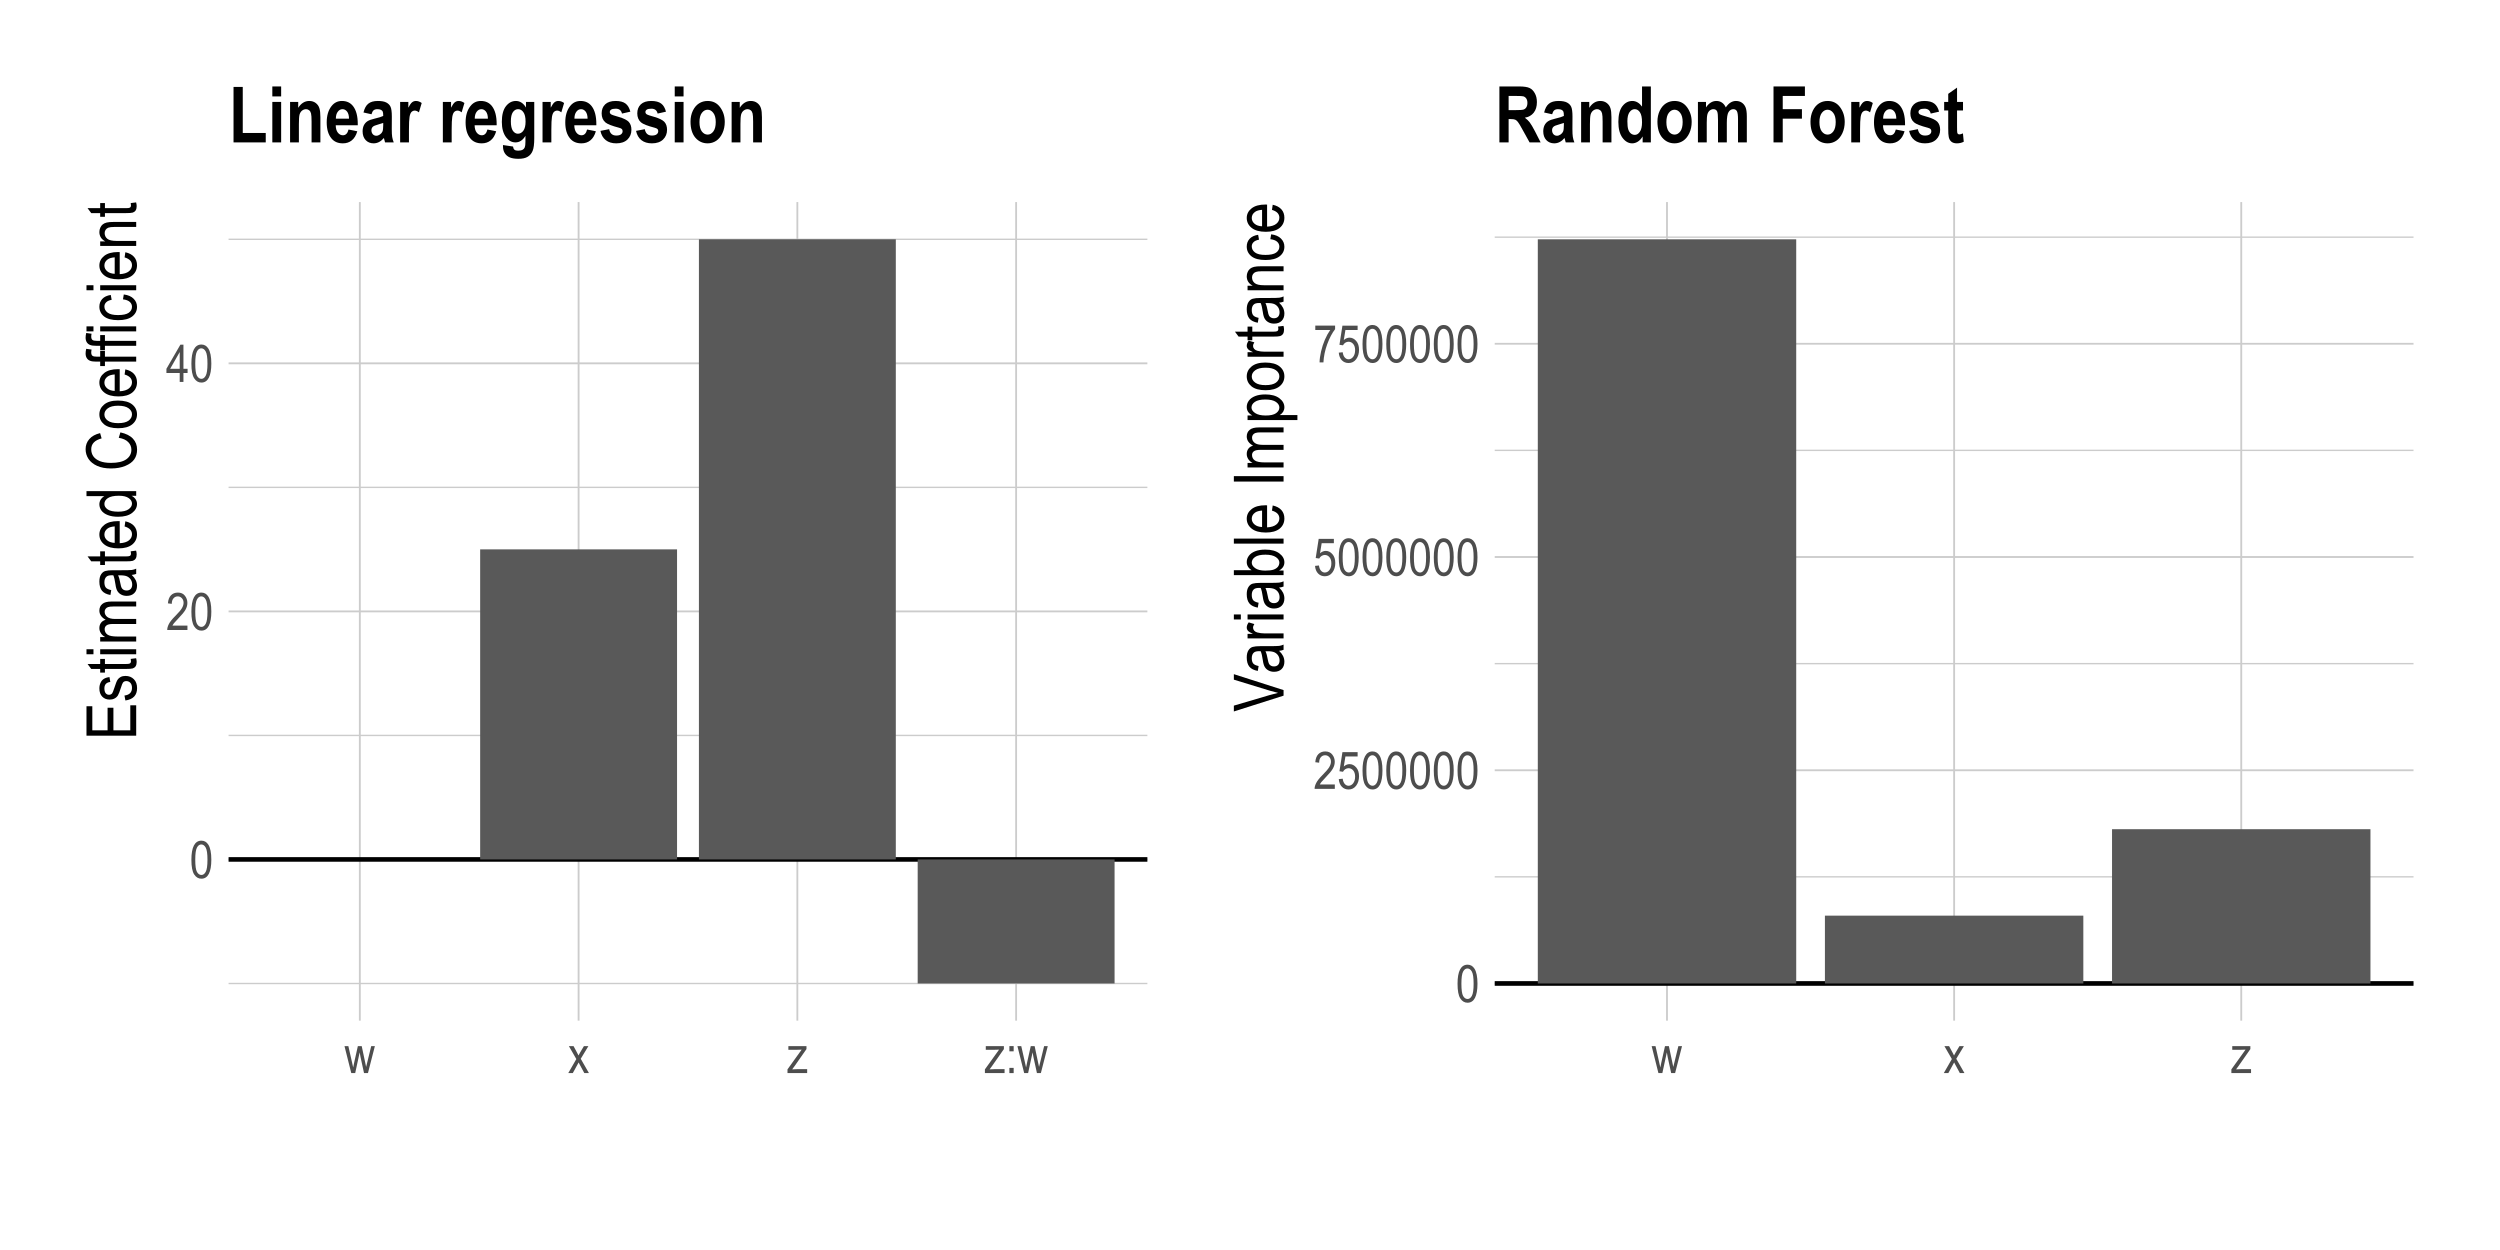 <?xml version="1.0" encoding="UTF-8"?>
<svg xmlns="http://www.w3.org/2000/svg" xmlns:xlink="http://www.w3.org/1999/xlink" width="576pt" height="288pt" viewBox="0 0 576 288" version="1.1">
<defs>
<g>
<symbol overflow="visible" id="glyph0-0">
<path style="stroke:none;" d="M 0.266 0 L 0.266 -7.5 L 2.531 -7.5 L 2.531 0 Z M 0.531 -0.312 L 2.266 -0.312 L 2.266 -7.25 L 0.531 -7.25 Z M 0.531 -0.312 "/>
</symbol>
<symbol overflow="visible" id="glyph0-1">
<path style="stroke:none;" d="M 0.391 -4.234 C 0.391 -5.68 0.582 -6.773 0.969 -7.516 C 1.363 -8.254 1.941 -8.625 2.703 -8.625 C 3.367 -8.625 3.895 -8.32 4.281 -7.719 C 4.75 -7 4.984 -5.836 4.984 -4.234 C 4.984 -2.805 4.789 -1.719 4.406 -0.969 C 4.02 -0.227 3.445 0.141 2.688 0.141 C 2.008 0.141 1.457 -0.188 1.031 -0.844 C 0.602 -1.5 0.391 -2.629 0.391 -4.234 Z M 1.281 -4.234 C 1.281 -2.836 1.41 -1.898 1.672 -1.422 C 1.941 -0.953 2.285 -0.719 2.703 -0.719 C 3.098 -0.719 3.426 -0.957 3.688 -1.438 C 3.957 -1.914 4.094 -2.848 4.094 -4.234 C 4.094 -5.629 3.957 -6.562 3.688 -7.031 C 3.426 -7.508 3.082 -7.75 2.656 -7.75 C 2.258 -7.75 1.93 -7.508 1.672 -7.031 C 1.41 -6.551 1.281 -5.617 1.281 -4.234 Z M 1.281 -4.234 "/>
</symbol>
<symbol overflow="visible" id="glyph0-2">
<path style="stroke:none;" d="M 4.953 -1.016 L 4.953 0 L 0.297 0 C 0.285 -0.406 0.41 -0.863 0.672 -1.375 C 0.93 -1.883 1.406 -2.484 2.094 -3.172 C 2.906 -3.984 3.438 -4.609 3.688 -5.047 C 3.938 -5.484 4.062 -5.891 4.062 -6.266 C 4.062 -6.703 3.93 -7.055 3.672 -7.328 C 3.41 -7.609 3.094 -7.75 2.719 -7.75 C 2.32 -7.75 1.992 -7.598 1.734 -7.297 C 1.473 -7.004 1.344 -6.582 1.344 -6.031 L 0.453 -6.141 C 0.516 -6.961 0.75 -7.582 1.156 -8 C 1.562 -8.414 2.094 -8.625 2.75 -8.625 C 3.469 -8.625 4.008 -8.379 4.375 -7.891 C 4.75 -7.41 4.938 -6.863 4.938 -6.25 C 4.938 -5.695 4.789 -5.172 4.5 -4.672 C 4.219 -4.172 3.672 -3.504 2.859 -2.672 C 2.348 -2.141 2.016 -1.773 1.859 -1.578 C 1.711 -1.391 1.594 -1.203 1.5 -1.016 Z M 4.953 -1.016 "/>
</symbol>
<symbol overflow="visible" id="glyph0-3">
<path style="stroke:none;" d="M 3.172 0 L 3.172 -2.062 L 0.109 -2.062 L 0.109 -3.031 L 3.328 -8.594 L 4.031 -8.594 L 4.031 -3.031 L 4.984 -3.031 L 4.984 -2.062 L 4.031 -2.062 L 4.031 0 Z M 3.172 -3.031 L 3.172 -6.891 L 0.969 -3.031 Z M 3.172 -3.031 "/>
</symbol>
<symbol overflow="visible" id="glyph0-4">
<path style="stroke:none;" d="M 1.578 0 L 0.016 -6.219 L 0.906 -6.219 L 1.719 -2.625 L 2.016 -1.297 L 2.281 -2.578 L 3.094 -6.219 L 3.984 -6.219 L 4.75 -2.609 L 5 -1.422 L 5.297 -2.625 L 6.172 -6.219 L 7.016 -6.219 L 5.422 0 L 4.516 0 L 3.703 -3.734 L 3.516 -4.781 L 2.484 0 Z M 1.578 0 "/>
</symbol>
<symbol overflow="visible" id="glyph0-5">
<path style="stroke:none;" d="M 0.078 0 L 1.938 -3.234 L 0.219 -6.219 L 1.297 -6.219 L 2.078 -4.766 C 2.223 -4.492 2.344 -4.258 2.438 -4.062 C 2.582 -4.332 2.707 -4.562 2.812 -4.75 L 3.688 -6.219 L 4.719 -6.219 L 2.953 -3.297 L 4.844 0 L 3.781 0 L 2.734 -1.938 L 2.469 -2.453 L 1.125 0 Z M 0.078 0 "/>
</symbol>
<symbol overflow="visible" id="glyph0-6">
<path style="stroke:none;" d="M 0.188 0 L 0.188 -0.859 L 3.453 -5.406 C 3.078 -5.383 2.75 -5.375 2.469 -5.375 L 0.391 -5.375 L 0.391 -6.219 L 4.562 -6.219 L 4.562 -5.531 L 1.797 -1.578 L 1.266 -0.859 C 1.648 -0.891 2.008 -0.906 2.344 -0.906 L 4.719 -0.906 L 4.719 0 Z M 0.188 0 "/>
</symbol>
<symbol overflow="visible" id="glyph0-7">
<path style="stroke:none;" d="M 0.906 -5.016 L 0.906 -6.219 L 1.891 -6.219 L 1.891 -5.016 Z M 0.906 0 L 0.906 -1.203 L 1.891 -1.203 L 1.891 0 Z M 0.906 0 "/>
</symbol>
<symbol overflow="visible" id="glyph0-8">
<path style="stroke:none;" d="M 0.391 -2.25 L 1.297 -2.344 C 1.367 -1.801 1.531 -1.395 1.781 -1.125 C 2.031 -0.852 2.316 -0.719 2.641 -0.719 C 3.055 -0.719 3.41 -0.906 3.703 -1.281 C 4.004 -1.664 4.156 -2.18 4.156 -2.828 C 4.156 -3.441 4.008 -3.914 3.719 -4.25 C 3.426 -4.594 3.066 -4.766 2.641 -4.766 C 2.379 -4.766 2.133 -4.691 1.906 -4.547 C 1.676 -4.398 1.492 -4.195 1.359 -3.938 L 0.547 -4.062 L 1.234 -8.469 L 4.734 -8.469 L 4.734 -7.469 L 1.922 -7.469 L 1.547 -5.156 C 1.961 -5.52 2.406 -5.703 2.875 -5.703 C 3.457 -5.703 3.969 -5.445 4.406 -4.938 C 4.844 -4.438 5.062 -3.758 5.062 -2.906 C 5.062 -2.07 4.844 -1.352 4.406 -0.75 C 3.969 -0.156 3.383 0.141 2.656 0.141 C 2.039 0.141 1.523 -0.066 1.109 -0.484 C 0.691 -0.91 0.453 -1.5 0.391 -2.25 Z M 0.391 -2.25 "/>
</symbol>
<symbol overflow="visible" id="glyph0-9">
<path style="stroke:none;" d="M 0.453 -7.469 L 0.453 -8.484 L 5.016 -8.484 L 5.016 -7.656 C 4.328 -6.77 3.723 -5.617 3.203 -4.203 C 2.691 -2.797 2.398 -1.395 2.328 0 L 1.438 0 C 1.445 -0.719 1.562 -1.555 1.781 -2.516 C 2 -3.473 2.297 -4.383 2.672 -5.25 C 3.047 -6.113 3.453 -6.852 3.891 -7.469 Z M 0.453 -7.469 "/>
</symbol>
<symbol overflow="visible" id="glyph1-0">
<path style="stroke:none;" d="M 0 -0.344 L -10 -0.344 L -10 -3.391 L 0 -3.391 Z M -0.422 -0.719 L -0.422 -3.031 L -9.672 -3.031 L -9.672 -0.719 Z M -0.422 -0.719 "/>
</symbol>
<symbol overflow="visible" id="glyph1-1">
<path style="stroke:none;" d="M 0 -1.047 L -11.453 -1.047 L -11.453 -7.828 L -10.109 -7.828 L -10.109 -2.281 L -6.594 -2.281 L -6.594 -7.484 L -5.25 -7.484 L -5.25 -2.281 L -1.359 -2.281 L -1.359 -8.047 L 0 -8.047 Z M 0 -1.047 "/>
</symbol>
<symbol overflow="visible" id="glyph1-2">
<path style="stroke:none;" d="M -2.484 -0.406 L -2.703 -1.547 C -2.117 -1.617 -1.68 -1.805 -1.391 -2.109 C -1.109 -2.41 -0.969 -2.812 -0.969 -3.312 C -0.969 -3.812 -1.094 -4.195 -1.344 -4.469 C -1.594 -4.738 -1.906 -4.875 -2.281 -4.875 C -2.613 -4.875 -2.867 -4.758 -3.047 -4.531 C -3.172 -4.363 -3.328 -3.973 -3.516 -3.359 C -3.797 -2.461 -4.031 -1.863 -4.219 -1.562 C -4.414 -1.258 -4.676 -1.023 -5 -0.859 C -5.32 -0.691 -5.688 -0.609 -6.094 -0.609 C -6.801 -0.609 -7.375 -0.832 -7.812 -1.281 C -8.258 -1.738 -8.484 -2.367 -8.484 -3.172 C -8.484 -3.672 -8.391 -4.113 -8.203 -4.5 C -8.023 -4.883 -7.781 -5.176 -7.469 -5.375 C -7.164 -5.582 -6.727 -5.723 -6.156 -5.797 L -5.969 -4.672 C -6.875 -4.566 -7.328 -4.078 -7.328 -3.203 C -7.328 -2.703 -7.227 -2.328 -7.031 -2.078 C -6.832 -1.836 -6.578 -1.719 -6.266 -1.719 C -5.953 -1.719 -5.707 -1.832 -5.531 -2.062 C -5.426 -2.207 -5.258 -2.625 -5.031 -3.312 C -4.727 -4.27 -4.484 -4.891 -4.297 -5.172 C -4.117 -5.453 -3.875 -5.672 -3.562 -5.828 C -3.258 -5.984 -2.895 -6.062 -2.469 -6.062 C -1.676 -6.062 -1.031 -5.805 -0.531 -5.297 C -0.039 -4.797 0.203 -4.113 0.203 -3.25 C 0.203 -1.613 -0.691 -0.664 -2.484 -0.406 Z M -2.484 -0.406 "/>
</symbol>
<symbol overflow="visible" id="glyph1-3">
<path style="stroke:none;" d="M -1.266 -3.422 L -0.016 -3.578 C 0.066 -3.254 0.109 -2.969 0.109 -2.719 C 0.109 -2.312 0.031 -1.984 -0.125 -1.734 C -0.289 -1.492 -0.508 -1.328 -0.781 -1.234 C -1.062 -1.148 -1.613 -1.109 -2.438 -1.109 L -7.203 -1.109 L -7.203 -0.266 L -8.297 -0.266 L -8.297 -1.109 L -10.359 -1.109 L -11.203 -2.25 L -8.297 -2.25 L -8.297 -3.422 L -7.203 -3.422 L -7.203 -2.25 L -2.359 -2.25 C -1.91 -2.25 -1.617 -2.285 -1.484 -2.359 C -1.297 -2.453 -1.203 -2.633 -1.203 -2.906 C -1.203 -3.039 -1.223 -3.211 -1.266 -3.422 Z M -1.266 -3.422 "/>
</symbol>
<symbol overflow="visible" id="glyph1-4">
<path style="stroke:none;" d="M -9.844 -0.844 L -11.453 -0.844 L -11.453 -2 L -9.844 -2 Z M 0 -0.844 L -8.297 -0.844 L -8.297 -2 L 0 -2 Z M 0 -0.844 "/>
</symbol>
<symbol overflow="visible" id="glyph1-5">
<path style="stroke:none;" d="M 0 -0.859 L -8.297 -0.859 L -8.297 -1.891 L -7.141 -1.891 C -7.566 -2.117 -7.895 -2.41 -8.125 -2.766 C -8.363 -3.129 -8.484 -3.523 -8.484 -3.953 C -8.484 -4.43 -8.359 -4.836 -8.109 -5.172 C -7.867 -5.504 -7.508 -5.738 -7.031 -5.875 C -7.52 -6.145 -7.883 -6.457 -8.125 -6.812 C -8.363 -7.164 -8.484 -7.555 -8.484 -7.984 C -8.484 -8.629 -8.258 -9.141 -7.812 -9.516 C -7.375 -9.891 -6.672 -10.078 -5.703 -10.078 L 0 -10.078 L 0 -8.938 L -5.234 -8.938 C -5.828 -8.938 -6.242 -8.891 -6.484 -8.797 C -6.734 -8.711 -6.926 -8.57 -7.062 -8.375 C -7.195 -8.188 -7.266 -7.973 -7.266 -7.734 C -7.266 -7.242 -7.066 -6.844 -6.672 -6.531 C -6.285 -6.219 -5.672 -6.062 -4.828 -6.062 L 0 -6.062 L 0 -4.906 L -5.391 -4.906 C -6.078 -4.906 -6.562 -4.797 -6.844 -4.578 C -7.125 -4.367 -7.266 -4.082 -7.266 -3.719 C -7.266 -3.188 -7.051 -2.77 -6.625 -2.469 C -6.207 -2.164 -5.438 -2.016 -4.312 -2.016 L 0 -2.016 Z M 0 -0.859 "/>
</symbol>
<symbol overflow="visible" id="glyph1-6">
<path style="stroke:none;" d="M -1.031 -5.281 C -0.625 -4.895 -0.316 -4.492 -0.109 -4.078 C 0.086 -3.66 0.188 -3.227 0.188 -2.781 C 0.188 -2.07 -0.023 -1.504 -0.453 -1.078 C -0.879 -0.66 -1.457 -0.453 -2.188 -0.453 C -2.664 -0.453 -3.086 -0.551 -3.453 -0.75 C -3.828 -0.945 -4.117 -1.219 -4.328 -1.562 C -4.535 -1.906 -4.688 -2.426 -4.781 -3.125 C -4.914 -4.062 -5.078 -4.75 -5.266 -5.188 L -5.625 -5.203 C -6.195 -5.203 -6.598 -5.098 -6.828 -4.891 C -7.16 -4.609 -7.328 -4.172 -7.328 -3.578 C -7.328 -3.035 -7.211 -2.629 -6.984 -2.359 C -6.766 -2.098 -6.352 -1.906 -5.75 -1.781 L -5.938 -0.656 C -6.82 -0.812 -7.469 -1.133 -7.875 -1.625 C -8.281 -2.125 -8.484 -2.832 -8.484 -3.75 C -8.484 -4.457 -8.348 -5.016 -8.078 -5.422 C -7.816 -5.828 -7.488 -6.082 -7.094 -6.188 C -6.695 -6.301 -6.117 -6.359 -5.359 -6.359 L -3.484 -6.359 C -2.172 -6.359 -1.344 -6.379 -1 -6.422 C -0.656 -6.473 -0.32 -6.57 0 -6.719 L 0 -5.516 C -0.289 -5.398 -0.633 -5.32 -1.031 -5.281 Z M -4.172 -5.188 C -3.961 -4.77 -3.785 -4.145 -3.641 -3.312 C -3.555 -2.82 -3.457 -2.477 -3.344 -2.281 C -3.238 -2.094 -3.086 -1.945 -2.891 -1.844 C -2.703 -1.738 -2.477 -1.688 -2.219 -1.688 C -1.82 -1.688 -1.504 -1.805 -1.266 -2.047 C -1.035 -2.297 -0.922 -2.633 -0.922 -3.062 C -0.922 -3.477 -1.023 -3.852 -1.234 -4.188 C -1.453 -4.52 -1.738 -4.77 -2.094 -4.938 C -2.445 -5.102 -2.969 -5.188 -3.656 -5.188 Z M -4.172 -5.188 "/>
</symbol>
<symbol overflow="visible" id="glyph1-7">
<path style="stroke:none;" d="M -2.672 -5.5 L -2.5 -6.688 C -1.613 -6.488 -0.941 -6.129 -0.484 -5.609 C -0.035 -5.098 0.188 -4.457 0.188 -3.688 C 0.188 -2.727 -0.176 -1.945 -0.906 -1.344 C -1.645 -0.75 -2.703 -0.453 -4.078 -0.453 C -5.516 -0.453 -6.609 -0.754 -7.359 -1.359 C -8.109 -1.961 -8.484 -2.723 -8.484 -3.641 C -8.484 -4.523 -8.113 -5.258 -7.375 -5.844 C -6.633 -6.438 -5.566 -6.734 -4.172 -6.734 L -3.797 -6.719 L -3.797 -1.641 C -2.859 -1.691 -2.148 -1.91 -1.672 -2.297 C -1.203 -2.68 -0.969 -3.148 -0.969 -3.703 C -0.969 -4.566 -1.535 -5.164 -2.672 -5.5 Z M -4.953 -1.719 L -4.953 -5.516 C -5.672 -5.461 -6.207 -5.305 -6.562 -5.047 C -7.07 -4.68 -7.328 -4.211 -7.328 -3.641 C -7.328 -3.117 -7.113 -2.676 -6.688 -2.312 C -6.258 -1.945 -5.68 -1.75 -4.953 -1.719 Z M -4.953 -1.719 "/>
</symbol>
<symbol overflow="visible" id="glyph1-8">
<path style="stroke:none;" d="M 0 -5.266 L -1.047 -5.266 C -0.648 -5.055 -0.344 -4.785 -0.125 -4.453 C 0.082 -4.129 0.188 -3.773 0.188 -3.391 C 0.188 -2.586 -0.191 -1.895 -0.953 -1.312 C -1.711 -0.727 -2.781 -0.438 -4.156 -0.438 C -5.094 -0.438 -5.891 -0.566 -6.547 -0.828 C -7.203 -1.086 -7.688 -1.43 -8 -1.859 C -8.32 -2.297 -8.484 -2.781 -8.484 -3.312 C -8.484 -3.695 -8.383 -4.051 -8.188 -4.375 C -7.988 -4.695 -7.707 -4.969 -7.344 -5.188 L -11.453 -5.188 L -11.453 -6.344 L 0 -6.344 Z M -4.141 -1.609 C -3.066 -1.609 -2.27 -1.797 -1.75 -2.172 C -1.227 -2.547 -0.969 -2.977 -0.969 -3.469 C -0.969 -3.957 -1.219 -4.379 -1.719 -4.734 C -2.219 -5.098 -2.973 -5.281 -3.984 -5.281 C -5.148 -5.281 -6 -5.098 -6.531 -4.734 C -7.062 -4.379 -7.328 -3.93 -7.328 -3.391 C -7.328 -2.898 -7.07 -2.477 -6.562 -2.125 C -6.051 -1.781 -5.242 -1.609 -4.141 -1.609 Z M -4.141 -1.609 "/>
</symbol>
<symbol overflow="visible" id="glyph1-9">
<path style="stroke:none;" d=""/>
</symbol>
<symbol overflow="visible" id="glyph1-10">
<path style="stroke:none;" d="M -4.016 -7.688 L -3.641 -8.938 C -2.348 -8.656 -1.383 -8.172 -0.75 -7.484 C -0.113 -6.797 0.203 -5.957 0.203 -4.969 C 0.203 -4.094 -0.008 -3.348 -0.438 -2.734 C -0.863 -2.117 -1.547 -1.613 -2.484 -1.219 C -3.422 -0.82 -4.531 -0.625 -5.812 -0.625 C -7.07 -0.625 -8.133 -0.82 -9 -1.219 C -9.875 -1.613 -10.535 -2.145 -10.984 -2.812 C -11.43 -3.488 -11.656 -4.238 -11.656 -5.062 C -11.656 -5.969 -11.367 -6.742 -10.797 -7.391 C -10.234 -8.047 -9.406 -8.504 -8.312 -8.766 L -7.969 -7.547 C -9.562 -7.129 -10.359 -6.297 -10.359 -5.047 C -10.359 -4.422 -10.195 -3.879 -9.875 -3.422 C -9.551 -2.961 -9.051 -2.594 -8.375 -2.312 C -7.695 -2.039 -6.844 -1.906 -5.812 -1.906 C -4.238 -1.906 -3.062 -2.18 -2.281 -2.734 C -1.5 -3.285 -1.109 -4.02 -1.109 -4.938 C -1.109 -5.613 -1.348 -6.195 -1.828 -6.688 C -2.305 -7.188 -3.035 -7.52 -4.016 -7.688 Z M -4.016 -7.688 "/>
</symbol>
<symbol overflow="visible" id="glyph1-11">
<path style="stroke:none;" d="M -4.156 -0.422 C -5.582 -0.422 -6.66 -0.719 -7.391 -1.312 C -8.117 -1.914 -8.484 -2.68 -8.484 -3.609 C -8.484 -4.516 -8.117 -5.27 -7.391 -5.875 C -6.66 -6.488 -5.609 -6.797 -4.234 -6.797 C -2.742 -6.797 -1.633 -6.492 -0.906 -5.891 C -0.176 -5.297 0.188 -4.535 0.188 -3.609 C 0.188 -2.691 -0.176 -1.93 -0.906 -1.328 C -1.645 -0.723 -2.727 -0.422 -4.156 -0.422 Z M -4.156 -1.594 C -3.082 -1.594 -2.281 -1.785 -1.75 -2.172 C -1.227 -2.566 -0.969 -3.055 -0.969 -3.641 C -0.969 -4.18 -1.234 -4.645 -1.766 -5.031 C -2.297 -5.414 -3.094 -5.609 -4.156 -5.609 C -5.219 -5.609 -6.008 -5.41 -6.531 -5.016 C -7.062 -4.629 -7.328 -4.148 -7.328 -3.578 C -7.328 -3.023 -7.062 -2.555 -6.531 -2.172 C -6.008 -1.785 -5.219 -1.594 -4.156 -1.594 Z M -4.156 -1.594 "/>
</symbol>
<symbol overflow="visible" id="glyph1-12">
<path style="stroke:none;" d="M 0 -1.172 L -7.203 -1.172 L -7.203 -0.156 L -8.297 -0.156 L -8.297 -1.172 L -9.188 -1.172 C -9.832 -1.172 -10.316 -1.238 -10.641 -1.375 C -10.973 -1.508 -11.223 -1.719 -11.391 -2 C -11.566 -2.281 -11.656 -2.629 -11.656 -3.047 C -11.656 -3.379 -11.609 -3.738 -11.516 -4.125 L -10.281 -3.953 C -10.332 -3.711 -10.359 -3.488 -10.359 -3.281 C -10.359 -2.938 -10.27 -2.688 -10.094 -2.531 C -9.914 -2.383 -9.57 -2.312 -9.062 -2.312 L -8.297 -2.312 L -8.297 -3.641 L -7.203 -3.641 L -7.203 -2.312 L 0 -2.312 Z M 0 -1.172 "/>
</symbol>
<symbol overflow="visible" id="glyph1-13">
<path style="stroke:none;" d="M -3.047 -5.312 L -2.859 -6.438 C -1.867 -6.312 -1.113 -5.984 -0.594 -5.453 C -0.07 -4.93 0.188 -4.305 0.188 -3.578 C 0.188 -2.68 -0.176 -1.945 -0.906 -1.375 C -1.645 -0.801 -2.727 -0.516 -4.156 -0.516 C -5.602 -0.516 -6.688 -0.801 -7.406 -1.375 C -8.125 -1.957 -8.484 -2.707 -8.484 -3.625 C -8.484 -4.32 -8.266 -4.91 -7.828 -5.391 C -7.391 -5.879 -6.734 -6.191 -5.859 -6.328 L -5.656 -5.203 C -6.219 -5.098 -6.633 -4.91 -6.906 -4.641 C -7.188 -4.367 -7.328 -4.039 -7.328 -3.656 C -7.328 -3.094 -7.078 -2.625 -6.578 -2.25 C -6.078 -1.875 -5.281 -1.688 -4.188 -1.688 C -3.051 -1.688 -2.227 -1.863 -1.719 -2.219 C -1.219 -2.582 -0.969 -3.039 -0.969 -3.594 C -0.969 -4.031 -1.133 -4.406 -1.469 -4.719 C -1.812 -5.031 -2.336 -5.227 -3.047 -5.312 Z M -3.047 -5.312 "/>
</symbol>
<symbol overflow="visible" id="glyph1-14">
<path style="stroke:none;" d="M 0 -0.844 L -8.297 -0.844 L -8.297 -1.891 L -7.125 -1.891 C -7.582 -2.141 -7.922 -2.441 -8.141 -2.797 C -8.367 -3.16 -8.484 -3.578 -8.484 -4.047 C -8.484 -4.41 -8.41 -4.75 -8.266 -5.062 C -8.129 -5.375 -7.941 -5.625 -7.703 -5.812 C -7.473 -6 -7.172 -6.141 -6.797 -6.234 C -6.43 -6.328 -5.867 -6.375 -5.109 -6.375 L 0 -6.375 L 0 -5.219 L -5.047 -5.219 C -5.66 -5.219 -6.109 -5.164 -6.391 -5.062 C -6.672 -4.957 -6.883 -4.797 -7.031 -4.578 C -7.188 -4.359 -7.266 -4.102 -7.266 -3.812 C -7.266 -3.258 -7.055 -2.816 -6.641 -2.484 C -6.234 -2.16 -5.531 -2 -4.531 -2 L 0 -2 Z M 0 -0.844 "/>
</symbol>
<symbol overflow="visible" id="glyph1-15">
<path style="stroke:none;" d="M 0 -3.703 L -11.453 -0.062 L -11.453 -1.406 L -3.141 -3.859 C -2.492 -4.047 -1.867 -4.207 -1.266 -4.344 C -1.891 -4.488 -2.516 -4.656 -3.141 -4.844 L -11.453 -7.391 L -11.453 -8.656 L 0 -4.984 Z M 0 -3.703 "/>
</symbol>
<symbol overflow="visible" id="glyph1-16">
<path style="stroke:none;" d="M 0 -0.844 L -8.297 -0.844 L -8.297 -1.891 L -7.047 -1.891 C -7.629 -2.148 -8.016 -2.391 -8.203 -2.609 C -8.391 -2.836 -8.484 -3.086 -8.484 -3.359 C -8.484 -3.742 -8.332 -4.141 -8.031 -4.547 L -6.734 -4.156 C -6.93 -3.863 -7.031 -3.582 -7.031 -3.312 C -7.031 -3.07 -6.941 -2.848 -6.766 -2.641 C -6.598 -2.441 -6.363 -2.301 -6.062 -2.219 C -5.52 -2.07 -4.945 -2 -4.344 -2 L 0 -2 Z M 0 -0.844 "/>
</symbol>
<symbol overflow="visible" id="glyph1-17">
<path style="stroke:none;" d="M 0 -1.906 L 0 -0.844 L -11.453 -0.844 L -11.453 -1.984 L -7.375 -1.984 C -7.75 -2.234 -8.023 -2.508 -8.203 -2.812 C -8.391 -3.125 -8.484 -3.473 -8.484 -3.859 C -8.484 -4.391 -8.32 -4.867 -8 -5.297 C -7.688 -5.734 -7.207 -6.082 -6.562 -6.344 C -5.914 -6.602 -5.133 -6.734 -4.219 -6.734 C -2.812 -6.734 -1.723 -6.438 -0.953 -5.844 C -0.191 -5.258 0.188 -4.578 0.188 -3.797 C 0.188 -3.398 0.082 -3.039 -0.125 -2.719 C -0.332 -2.406 -0.641 -2.133 -1.047 -1.906 Z M -4.219 -1.891 C -3.352 -1.891 -2.707 -1.969 -2.281 -2.125 C -1.852 -2.281 -1.523 -2.5 -1.297 -2.781 C -1.078 -3.07 -0.969 -3.395 -0.969 -3.75 C -0.969 -4.219 -1.234 -4.633 -1.766 -5 C -2.305 -5.375 -3.109 -5.562 -4.172 -5.562 C -5.254 -5.562 -6.051 -5.383 -6.562 -5.031 C -7.07 -4.676 -7.328 -4.238 -7.328 -3.719 C -7.328 -3.25 -7.062 -2.828 -6.531 -2.453 C -6 -2.078 -5.227 -1.891 -4.219 -1.891 Z M -4.219 -1.891 "/>
</symbol>
<symbol overflow="visible" id="glyph1-18">
<path style="stroke:none;" d="M 0 -0.812 L -11.453 -0.812 L -11.453 -1.969 L 0 -1.969 Z M 0 -0.812 "/>
</symbol>
<symbol overflow="visible" id="glyph1-19">
<path style="stroke:none;" d="M 0 -1.25 L -11.453 -1.25 L -11.453 -2.5 L 0 -2.5 Z M 0 -1.25 "/>
</symbol>
<symbol overflow="visible" id="glyph1-20">
<path style="stroke:none;" d="M 3.188 -0.844 L -8.297 -0.844 L -8.297 -1.906 L -7.219 -1.906 C -7.664 -2.164 -7.988 -2.453 -8.188 -2.766 C -8.383 -3.086 -8.484 -3.453 -8.484 -3.859 C -8.484 -4.398 -8.32 -4.883 -8 -5.312 C -7.688 -5.75 -7.207 -6.098 -6.562 -6.359 C -5.914 -6.617 -5.133 -6.75 -4.219 -6.75 C -2.812 -6.75 -1.723 -6.453 -0.953 -5.859 C -0.191 -5.273 0.188 -4.582 0.188 -3.781 C 0.188 -3.426 0.098 -3.094 -0.078 -2.781 C -0.266 -2.477 -0.523 -2.219 -0.859 -2 L 3.188 -2 Z M -4.109 -1.891 C -3.035 -1.891 -2.242 -2.066 -1.734 -2.422 C -1.223 -2.785 -0.969 -3.223 -0.969 -3.734 C -0.969 -4.223 -1.227 -4.648 -1.75 -5.016 C -2.281 -5.391 -3.098 -5.578 -4.203 -5.578 C -5.285 -5.578 -6.086 -5.395 -6.609 -5.031 C -7.129 -4.676 -7.391 -4.238 -7.391 -3.719 C -7.391 -3.258 -7.109 -2.836 -6.547 -2.453 C -5.984 -2.078 -5.172 -1.891 -4.109 -1.891 Z M -4.109 -1.891 "/>
</symbol>
<symbol overflow="visible" id="glyph2-0">
<path style="stroke:none;" d="M 0.391 0 L 0.391 -11.25 L 3.812 -11.25 L 3.812 0 Z M 0.797 -0.469 L 3.406 -0.469 L 3.406 -10.875 L 0.797 -10.875 Z M 0.797 -0.469 "/>
</symbol>
<symbol overflow="visible" id="glyph2-1">
<path style="stroke:none;" d="M 1.141 0 L 1.141 -12.781 L 3.266 -12.781 L 3.266 -2.172 L 8.562 -2.172 L 8.562 0 Z M 1.141 0 "/>
</symbol>
<symbol overflow="visible" id="glyph2-2">
<path style="stroke:none;" d="M 1.062 -10.594 L 1.062 -12.891 L 3.094 -12.891 L 3.094 -10.594 Z M 1.062 0 L 1.062 -9.328 L 3.094 -9.328 L 3.094 0 Z M 1.062 0 "/>
</symbol>
<symbol overflow="visible" id="glyph2-3">
<path style="stroke:none;" d="M 8.031 0 L 6 0 L 6 -4.766 C 6 -5.723 5.957 -6.359 5.875 -6.672 C 5.801 -6.984 5.66 -7.223 5.453 -7.391 C 5.242 -7.566 5.008 -7.656 4.75 -7.656 C 4.406 -7.656 4.094 -7.547 3.812 -7.328 C 3.539 -7.109 3.348 -6.805 3.234 -6.422 C 3.129 -6.035 3.078 -5.305 3.078 -4.234 L 3.078 0 L 1.047 0 L 1.047 -9.328 L 2.922 -9.328 L 2.922 -7.969 C 3.254 -8.488 3.629 -8.879 4.047 -9.141 C 4.473 -9.41 4.941 -9.547 5.453 -9.547 C 6.047 -9.547 6.547 -9.391 6.953 -9.078 C 7.359 -8.773 7.641 -8.379 7.797 -7.891 C 7.953 -7.41 8.031 -6.711 8.031 -5.797 Z M 8.031 0 "/>
</symbol>
<symbol overflow="visible" id="glyph2-4">
<path style="stroke:none;" d="M 5.5 -2.969 L 7.516 -2.562 C 7.242 -1.625 6.82 -0.926 6.25 -0.469 C 5.688 -0.008 5 0.219 4.188 0.219 C 3.051 0.219 2.176 -0.16 1.562 -0.922 C 0.832 -1.797 0.469 -3.023 0.469 -4.609 C 0.469 -6.172 0.836 -7.422 1.578 -8.359 C 2.191 -9.148 2.992 -9.547 3.984 -9.547 C 5.078 -9.547 5.938 -9.141 6.562 -8.328 C 7.27 -7.398 7.625 -6.035 7.625 -4.234 L 7.625 -3.953 L 2.547 -3.953 C 2.555 -3.211 2.723 -2.641 3.047 -2.234 C 3.367 -1.836 3.754 -1.641 4.203 -1.641 C 4.848 -1.641 5.281 -2.082 5.5 -2.969 Z M 5.609 -5.469 C 5.598 -6.195 5.445 -6.742 5.156 -7.109 C 4.863 -7.473 4.516 -7.656 4.109 -7.656 C 3.68 -7.656 3.32 -7.461 3.031 -7.078 C 2.727 -6.691 2.578 -6.156 2.578 -5.469 Z M 5.609 -5.469 "/>
</symbol>
<symbol overflow="visible" id="glyph2-5">
<path style="stroke:none;" d="M 2.578 -6.484 L 0.734 -6.891 C 0.961 -7.836 1.332 -8.516 1.844 -8.922 C 2.352 -9.336 3.086 -9.547 4.047 -9.547 C 4.898 -9.547 5.551 -9.426 6 -9.188 C 6.457 -8.945 6.781 -8.617 6.969 -8.203 C 7.164 -7.785 7.266 -7.035 7.266 -5.953 L 7.25 -3.062 C 7.25 -2.258 7.281 -1.66 7.344 -1.266 C 7.406 -0.867 7.523 -0.445 7.703 0 L 5.703 0 L 5.438 -1.016 C 5.094 -0.609 4.723 -0.301 4.328 -0.094 C 3.93 0.113 3.508 0.219 3.062 0.219 C 2.32 0.219 1.711 -0.031 1.234 -0.531 C 0.766 -1.039 0.531 -1.711 0.531 -2.547 C 0.531 -3.066 0.625 -3.523 0.812 -3.922 C 1.008 -4.316 1.281 -4.629 1.625 -4.859 C 1.977 -5.098 2.547 -5.305 3.328 -5.484 C 4.266 -5.703 4.914 -5.906 5.281 -6.094 C 5.281 -6.602 5.242 -6.938 5.172 -7.094 C 5.098 -7.258 4.961 -7.395 4.766 -7.5 C 4.566 -7.602 4.289 -7.656 3.938 -7.656 C 3.57 -7.656 3.285 -7.57 3.078 -7.406 C 2.867 -7.238 2.703 -6.93 2.578 -6.484 Z M 5.281 -4.484 C 5.02 -4.379 4.617 -4.254 4.078 -4.109 C 3.453 -3.953 3.039 -3.77 2.844 -3.562 C 2.656 -3.363 2.562 -3.109 2.562 -2.797 C 2.562 -2.441 2.664 -2.141 2.875 -1.891 C 3.094 -1.648 3.363 -1.531 3.688 -1.531 C 3.969 -1.531 4.25 -1.629 4.531 -1.828 C 4.812 -2.023 5.004 -2.254 5.109 -2.516 C 5.223 -2.785 5.281 -3.273 5.281 -3.984 Z M 5.281 -4.484 "/>
</symbol>
<symbol overflow="visible" id="glyph2-6">
<path style="stroke:none;" d="M 3 0 L 0.969 0 L 0.969 -9.328 L 2.859 -9.328 L 2.859 -8 C 3.18 -8.625 3.469 -9.035 3.719 -9.234 C 3.977 -9.441 4.273 -9.547 4.609 -9.547 C 5.066 -9.547 5.508 -9.391 5.938 -9.078 L 5.297 -6.922 C 4.961 -7.191 4.645 -7.328 4.344 -7.328 C 4.062 -7.328 3.812 -7.223 3.594 -7.016 C 3.383 -6.805 3.234 -6.43 3.141 -5.891 C 3.047 -5.348 3 -4.348 3 -2.891 Z M 3 0 "/>
</symbol>
<symbol overflow="visible" id="glyph2-7">
<path style="stroke:none;" d=""/>
</symbol>
<symbol overflow="visible" id="glyph2-8">
<path style="stroke:none;" d="M 0.875 0.609 L 3.188 0.953 C 3.227 1.297 3.336 1.539 3.516 1.688 C 3.691 1.832 3.973 1.906 4.359 1.906 C 4.805 1.906 5.164 1.828 5.438 1.672 C 5.633 1.566 5.785 1.391 5.891 1.141 C 5.992 0.898 6.047 0.469 6.047 -0.156 L 6.047 -1.516 C 5.742 -1.004 5.398 -0.625 5.016 -0.375 C 4.641 -0.125 4.219 0 3.75 0 C 2.906 0 2.191 -0.383 1.609 -1.156 C 0.941 -2.031 0.609 -3.219 0.609 -4.719 C 0.609 -6.312 0.922 -7.516 1.547 -8.328 C 2.18 -9.141 2.945 -9.547 3.844 -9.547 C 4.312 -9.547 4.738 -9.422 5.125 -9.172 C 5.52 -8.922 5.867 -8.539 6.172 -8.031 L 6.172 -9.328 L 8.078 -9.328 L 8.078 -0.953 C 8.078 0.391 7.953 1.359 7.703 1.953 C 7.461 2.555 7.082 3.008 6.562 3.312 C 6.051 3.625 5.344 3.781 4.438 3.781 C 3.602 3.781 2.93 3.672 2.422 3.453 C 1.922 3.234 1.535 2.898 1.266 2.453 C 1.004 2.016 0.875 1.504 0.875 0.922 Z M 2.688 -4.859 C 2.688 -3.859 2.844 -3.129 3.156 -2.672 C 3.477 -2.223 3.863 -2 4.312 -2 C 4.801 -2 5.219 -2.227 5.562 -2.688 C 5.906 -3.156 6.078 -3.859 6.078 -4.797 C 6.078 -5.773 5.91 -6.492 5.578 -6.953 C 5.254 -7.422 4.848 -7.656 4.359 -7.656 C 3.879 -7.656 3.477 -7.426 3.156 -6.969 C 2.844 -6.508 2.688 -5.805 2.688 -4.859 Z M 2.688 -4.859 "/>
</symbol>
<symbol overflow="visible" id="glyph2-9">
<path style="stroke:none;" d="M 0.359 -2.656 L 2.375 -3.047 C 2.551 -2.066 3.098 -1.578 4.016 -1.578 C 4.504 -1.578 4.867 -1.672 5.109 -1.859 C 5.348 -2.047 5.469 -2.285 5.469 -2.578 C 5.469 -2.785 5.414 -2.945 5.312 -3.062 C 5.195 -3.188 4.977 -3.289 4.656 -3.375 C 2.988 -3.812 1.93 -4.227 1.484 -4.625 C 0.922 -5.125 0.641 -5.812 0.641 -6.688 C 0.641 -7.551 0.91 -8.242 1.453 -8.766 C 2.004 -9.285 2.805 -9.547 3.859 -9.547 C 4.859 -9.547 5.617 -9.348 6.141 -8.953 C 6.66 -8.566 7.031 -7.941 7.25 -7.078 L 5.328 -6.641 C 5.16 -7.391 4.68 -7.766 3.891 -7.766 C 3.391 -7.766 3.035 -7.691 2.828 -7.547 C 2.617 -7.41 2.516 -7.227 2.516 -7 C 2.516 -6.789 2.609 -6.617 2.797 -6.484 C 2.992 -6.348 3.598 -6.141 4.609 -5.859 C 5.734 -5.535 6.5 -5.148 6.906 -4.703 C 7.301 -4.254 7.5 -3.656 7.5 -2.906 C 7.5 -2 7.191 -1.25 6.578 -0.656 C 5.961 -0.07 5.109 0.219 4.016 0.219 C 3.023 0.219 2.219 -0.023 1.594 -0.516 C 0.969 -1.004 0.555 -1.719 0.359 -2.656 Z M 0.359 -2.656 "/>
</symbol>
<symbol overflow="visible" id="glyph2-10">
<path style="stroke:none;" d="M 0.594 -4.797 C 0.594 -5.711 0.77 -6.547 1.125 -7.297 C 1.488 -8.047 1.961 -8.609 2.547 -8.984 C 3.141 -9.359 3.801 -9.547 4.531 -9.547 C 5.758 -9.547 6.723 -9.062 7.422 -8.094 C 8.129 -7.133 8.484 -6.008 8.484 -4.719 C 8.484 -3.758 8.301 -2.891 7.938 -2.109 C 7.57 -1.336 7.094 -0.754 6.5 -0.359 C 5.906 0.023 5.254 0.219 4.547 0.219 C 3.41 0.219 2.469 -0.211 1.719 -1.078 C 0.969 -1.953 0.594 -3.191 0.594 -4.797 Z M 2.656 -4.672 C 2.656 -3.723 2.836 -3.004 3.203 -2.516 C 3.578 -2.035 4.023 -1.797 4.547 -1.797 C 5.055 -1.797 5.492 -2.039 5.859 -2.531 C 6.223 -3.02 6.406 -3.738 6.406 -4.688 C 6.406 -5.613 6.219 -6.316 5.844 -6.797 C 5.477 -7.285 5.039 -7.531 4.531 -7.531 C 4.02 -7.531 3.578 -7.285 3.203 -6.797 C 2.836 -6.316 2.656 -5.609 2.656 -4.672 Z M 2.656 -4.672 "/>
</symbol>
<symbol overflow="visible" id="glyph2-11">
<path style="stroke:none;" d="M 1.078 0 L 1.078 -12.891 L 5.578 -12.891 C 6.723 -12.891 7.539 -12.77 8.031 -12.531 C 8.52 -12.301 8.922 -11.898 9.234 -11.328 C 9.555 -10.766 9.719 -10.082 9.719 -9.281 C 9.719 -8.27 9.473 -7.457 8.984 -6.844 C 8.504 -6.227 7.82 -5.844 6.938 -5.688 C 7.395 -5.352 7.77 -4.992 8.062 -4.609 C 8.363 -4.223 8.773 -3.523 9.297 -2.516 L 10.578 0 L 8.031 0 L 6.484 -2.797 C 5.93 -3.816 5.551 -4.453 5.344 -4.703 C 5.145 -4.961 4.938 -5.141 4.719 -5.234 C 4.5 -5.328 4.141 -5.375 3.641 -5.375 L 3.203 -5.375 L 3.203 0 Z M 3.203 -7.438 L 4.797 -7.438 C 5.754 -7.438 6.363 -7.477 6.625 -7.562 C 6.895 -7.645 7.113 -7.816 7.281 -8.078 C 7.445 -8.336 7.531 -8.68 7.531 -9.109 C 7.531 -9.516 7.445 -9.844 7.281 -10.094 C 7.113 -10.344 6.891 -10.516 6.609 -10.609 C 6.41 -10.672 5.832 -10.703 4.875 -10.703 L 3.203 -10.703 Z M 3.203 -7.438 "/>
</symbol>
<symbol overflow="visible" id="glyph2-12">
<path style="stroke:none;" d="M 8.094 0 L 6.203 0 L 6.203 -1.375 C 5.891 -0.844 5.52 -0.441 5.094 -0.172 C 4.676 0.086 4.242 0.219 3.797 0.219 C 2.941 0.219 2.195 -0.207 1.562 -1.062 C 0.926 -1.914 0.609 -3.133 0.609 -4.719 C 0.609 -6.312 0.914 -7.516 1.531 -8.328 C 2.156 -9.141 2.922 -9.547 3.828 -9.547 C 4.254 -9.547 4.656 -9.438 5.031 -9.219 C 5.406 -9 5.75 -8.676 6.062 -8.25 L 6.062 -12.891 L 8.094 -12.891 Z M 2.688 -4.875 C 2.688 -4.031 2.754 -3.398 2.891 -2.984 C 3.035 -2.566 3.238 -2.254 3.5 -2.047 C 3.77 -1.836 4.07 -1.734 4.406 -1.734 C 4.852 -1.734 5.238 -1.973 5.562 -2.453 C 5.895 -2.941 6.062 -3.664 6.062 -4.625 C 6.062 -5.695 5.898 -6.469 5.578 -6.938 C 5.266 -7.414 4.863 -7.656 4.375 -7.656 C 3.906 -7.656 3.504 -7.422 3.172 -6.953 C 2.848 -6.492 2.688 -5.801 2.688 -4.875 Z M 2.688 -4.875 "/>
</symbol>
<symbol overflow="visible" id="glyph2-13">
<path style="stroke:none;" d="M 0.906 -9.328 L 2.766 -9.328 L 2.766 -8.062 C 3.098 -8.562 3.461 -8.93 3.859 -9.172 C 4.266 -9.422 4.695 -9.547 5.156 -9.547 C 5.645 -9.547 6.07 -9.422 6.438 -9.172 C 6.801 -8.93 7.098 -8.562 7.328 -8.062 C 7.66 -8.562 8.02 -8.93 8.406 -9.172 C 8.801 -9.422 9.219 -9.547 9.656 -9.547 C 10.176 -9.547 10.625 -9.422 11 -9.172 C 11.383 -8.922 11.676 -8.562 11.875 -8.094 C 12.07 -7.633 12.172 -6.926 12.172 -5.969 L 12.172 0 L 10.141 0 L 10.141 -5.328 C 10.141 -6.266 10.055 -6.883 9.891 -7.188 C 9.723 -7.5 9.445 -7.656 9.062 -7.656 C 8.613 -7.656 8.25 -7.438 7.969 -7 C 7.695 -6.57 7.562 -5.734 7.562 -4.484 L 7.562 0 L 5.531 0 L 5.531 -5.109 C 5.531 -6.129 5.473 -6.785 5.359 -7.078 C 5.211 -7.461 4.914 -7.656 4.469 -7.656 C 4.176 -7.656 3.898 -7.555 3.641 -7.359 C 3.391 -7.16 3.207 -6.867 3.094 -6.484 C 2.988 -6.098 2.938 -5.445 2.938 -4.531 L 2.938 0 L 0.906 0 Z M 0.906 -9.328 "/>
</symbol>
<symbol overflow="visible" id="glyph2-14">
<path style="stroke:none;" d="M 1.094 0 L 1.094 -12.891 L 8.328 -12.891 L 8.328 -10.703 L 3.219 -10.703 L 3.219 -7.656 L 7.641 -7.656 L 7.641 -5.469 L 3.219 -5.469 L 3.219 0 Z M 1.094 0 "/>
</symbol>
<symbol overflow="visible" id="glyph2-15">
<path style="stroke:none;" d="M 4.562 -9.328 L 4.562 -7.359 L 3.188 -7.359 L 3.188 -3.609 C 3.188 -2.785 3.207 -2.312 3.25 -2.188 C 3.32 -1.957 3.488 -1.844 3.75 -1.844 C 3.938 -1.844 4.203 -1.922 4.547 -2.078 L 4.734 -0.156 C 4.266 0.094 3.734 0.219 3.141 0.219 C 2.617 0.219 2.203 0.094 1.891 -0.156 C 1.586 -0.406 1.383 -0.758 1.281 -1.219 C 1.195 -1.562 1.156 -2.254 1.156 -3.297 L 1.156 -7.359 L 0.219 -7.359 L 0.219 -9.328 L 1.156 -9.328 L 1.156 -11.188 L 3.188 -12.625 L 3.188 -9.328 Z M 4.562 -9.328 "/>
</symbol>
</g>
<clipPath id="clip1">
  <path d="M 52.664 226 L 264.355 226 L 264.355 227 L 52.664 227 Z M 52.664 226 "/>
</clipPath>
<clipPath id="clip2">
  <path d="M 52.664 169 L 264.355 169 L 264.355 170 L 52.664 170 Z M 52.664 169 "/>
</clipPath>
<clipPath id="clip3">
  <path d="M 52.664 112 L 264.355 112 L 264.355 113 L 52.664 113 Z M 52.664 112 "/>
</clipPath>
<clipPath id="clip4">
  <path d="M 52.664 54 L 264.355 54 L 264.355 56 L 52.664 56 Z M 52.664 54 "/>
</clipPath>
<clipPath id="clip5">
  <path d="M 52.664 197 L 264.355 197 L 264.355 199 L 52.664 199 Z M 52.664 197 "/>
</clipPath>
<clipPath id="clip6">
  <path d="M 52.664 140 L 264.355 140 L 264.355 142 L 52.664 142 Z M 52.664 140 "/>
</clipPath>
<clipPath id="clip7">
  <path d="M 52.664 83 L 264.355 83 L 264.355 84 L 52.664 84 Z M 52.664 83 "/>
</clipPath>
<clipPath id="clip8">
  <path d="M 82 46.562 L 84 46.562 L 84 235.168 L 82 235.168 Z M 82 46.562 "/>
</clipPath>
<clipPath id="clip9">
  <path d="M 133 46.562 L 134 46.562 L 134 235.168 L 133 235.168 Z M 133 46.562 "/>
</clipPath>
<clipPath id="clip10">
  <path d="M 183 46.562 L 184 46.562 L 184 235.168 L 183 235.168 Z M 183 46.562 "/>
</clipPath>
<clipPath id="clip11">
  <path d="M 233 46.562 L 235 46.562 L 235 235.168 L 233 235.168 Z M 233 46.562 "/>
</clipPath>
<clipPath id="clip12">
  <path d="M 52.664 197 L 264.355 197 L 264.355 199 L 52.664 199 Z M 52.664 197 "/>
</clipPath>
<clipPath id="clip13">
  <path d="M 344.383 201 L 556.074 201 L 556.074 203 L 344.383 203 Z M 344.383 201 "/>
</clipPath>
<clipPath id="clip14">
  <path d="M 344.383 152 L 556.074 152 L 556.074 154 L 344.383 154 Z M 344.383 152 "/>
</clipPath>
<clipPath id="clip15">
  <path d="M 344.383 103 L 556.074 103 L 556.074 104 L 344.383 104 Z M 344.383 103 "/>
</clipPath>
<clipPath id="clip16">
  <path d="M 344.383 54 L 556.074 54 L 556.074 55 L 344.383 55 Z M 344.383 54 "/>
</clipPath>
<clipPath id="clip17">
  <path d="M 344.383 226 L 556.074 226 L 556.074 227 L 344.383 227 Z M 344.383 226 "/>
</clipPath>
<clipPath id="clip18">
  <path d="M 344.383 177 L 556.074 177 L 556.074 178 L 344.383 178 Z M 344.383 177 "/>
</clipPath>
<clipPath id="clip19">
  <path d="M 344.383 128 L 556.074 128 L 556.074 129 L 344.383 129 Z M 344.383 128 "/>
</clipPath>
<clipPath id="clip20">
  <path d="M 344.383 78 L 556.074 78 L 556.074 80 L 344.383 80 Z M 344.383 78 "/>
</clipPath>
<clipPath id="clip21">
  <path d="M 383 46.562 L 385 46.562 L 385 235.168 L 383 235.168 Z M 383 46.562 "/>
</clipPath>
<clipPath id="clip22">
  <path d="M 450 46.562 L 451 46.562 L 451 235.168 L 450 235.168 Z M 450 46.562 "/>
</clipPath>
<clipPath id="clip23">
  <path d="M 516 46.562 L 517 46.562 L 517 235.168 L 516 235.168 Z M 516 46.562 "/>
</clipPath>
<clipPath id="clip24">
  <path d="M 344.383 226 L 556.074 226 L 556.074 228 L 344.383 228 Z M 344.383 226 "/>
</clipPath>
</defs>
<g id="surface74">
<rect x="0" y="0" width="576" height="288" style="fill:rgb(100%,100%,100%);fill-opacity:1;stroke:none;"/>
<g clip-path="url(#clip1)" clip-rule="nonzero">
<path style="fill:none;stroke-width:0.32;stroke-linecap:butt;stroke-linejoin:round;stroke:rgb(80%,80%,80%);stroke-opacity:1;stroke-miterlimit:10;" d="M 52.664 226.594 L 264.355 226.594 "/>
</g>
<g clip-path="url(#clip2)" clip-rule="nonzero">
<path style="fill:none;stroke-width:0.32;stroke-linecap:butt;stroke-linejoin:round;stroke:rgb(80%,80%,80%);stroke-opacity:1;stroke-miterlimit:10;" d="M 52.664 169.441 L 264.355 169.441 "/>
</g>
<g clip-path="url(#clip3)" clip-rule="nonzero">
<path style="fill:none;stroke-width:0.32;stroke-linecap:butt;stroke-linejoin:round;stroke:rgb(80%,80%,80%);stroke-opacity:1;stroke-miterlimit:10;" d="M 52.664 112.285 L 264.355 112.285 "/>
</g>
<g clip-path="url(#clip4)" clip-rule="nonzero">
<path style="fill:none;stroke-width:0.32;stroke-linecap:butt;stroke-linejoin:round;stroke:rgb(80%,80%,80%);stroke-opacity:1;stroke-miterlimit:10;" d="M 52.664 55.133 L 264.355 55.133 "/>
</g>
<g clip-path="url(#clip5)" clip-rule="nonzero">
<path style="fill:none;stroke-width:0.427;stroke-linecap:butt;stroke-linejoin:round;stroke:rgb(80%,80%,80%);stroke-opacity:1;stroke-miterlimit:10;" d="M 52.664 198.016 L 264.355 198.016 "/>
</g>
<g clip-path="url(#clip6)" clip-rule="nonzero">
<path style="fill:none;stroke-width:0.427;stroke-linecap:butt;stroke-linejoin:round;stroke:rgb(80%,80%,80%);stroke-opacity:1;stroke-miterlimit:10;" d="M 52.664 140.863 L 264.355 140.863 "/>
</g>
<g clip-path="url(#clip7)" clip-rule="nonzero">
<path style="fill:none;stroke-width:0.427;stroke-linecap:butt;stroke-linejoin:round;stroke:rgb(80%,80%,80%);stroke-opacity:1;stroke-miterlimit:10;" d="M 52.664 83.711 L 264.355 83.711 "/>
</g>
<g clip-path="url(#clip8)" clip-rule="nonzero">
<path style="fill:none;stroke-width:0.427;stroke-linecap:butt;stroke-linejoin:round;stroke:rgb(80%,80%,80%);stroke-opacity:1;stroke-miterlimit:10;" d="M 82.906 235.164 L 82.906 46.562 "/>
</g>
<g clip-path="url(#clip9)" clip-rule="nonzero">
<path style="fill:none;stroke-width:0.427;stroke-linecap:butt;stroke-linejoin:round;stroke:rgb(80%,80%,80%);stroke-opacity:1;stroke-miterlimit:10;" d="M 133.309 235.164 L 133.309 46.562 "/>
</g>
<g clip-path="url(#clip10)" clip-rule="nonzero">
<path style="fill:none;stroke-width:0.427;stroke-linecap:butt;stroke-linejoin:round;stroke:rgb(80%,80%,80%);stroke-opacity:1;stroke-miterlimit:10;" d="M 183.711 235.164 L 183.711 46.562 "/>
</g>
<g clip-path="url(#clip11)" clip-rule="nonzero">
<path style="fill:none;stroke-width:0.427;stroke-linecap:butt;stroke-linejoin:round;stroke:rgb(80%,80%,80%);stroke-opacity:1;stroke-miterlimit:10;" d="M 234.113 235.164 L 234.113 46.562 "/>
</g>
<g clip-path="url(#clip12)" clip-rule="nonzero">
<path style="fill:none;stroke-width:1.067;stroke-linecap:butt;stroke-linejoin:round;stroke:rgb(0%,0%,0%);stroke-opacity:1;stroke-miterlimit:10;" d="M 52.664 198.016 L 264.355 198.016 "/>
</g>
<path style=" stroke:none;fill-rule:nonzero;fill:rgb(34.902%,34.902%,34.902%);fill-opacity:1;" d="M 110.629 198.016 L 155.992 198.016 L 155.992 126.574 L 110.629 126.574 Z M 110.629 198.016 "/>
<path style=" stroke:none;fill-rule:nonzero;fill:rgb(34.902%,34.902%,34.902%);fill-opacity:1;" d="M 161.031 198.016 L 206.395 198.016 L 206.395 55.133 L 161.031 55.133 Z M 161.031 198.016 "/>
<path style=" stroke:none;fill-rule:nonzero;fill:rgb(34.902%,34.902%,34.902%);fill-opacity:1;" d="M 211.434 226.594 L 256.797 226.594 L 256.797 198.016 L 211.434 198.016 Z M 211.434 226.594 "/>
<g style="fill:rgb(30.196%,30.196%,30.196%);fill-opacity:1;">
  <use xlink:href="#glyph0-1" x="43.707" y="202.312"/>
</g>
<g style="fill:rgb(30.196%,30.196%,30.196%);fill-opacity:1;">
  <use xlink:href="#glyph0-2" x="38.234" y="145.156"/>
  <use xlink:href="#glyph0-1" x="43.707" y="145.156"/>
</g>
<g style="fill:rgb(30.196%,30.196%,30.196%);fill-opacity:1;">
  <use xlink:href="#glyph0-3" x="38.234" y="88.004"/>
  <use xlink:href="#glyph0-1" x="43.707" y="88.004"/>
</g>
<g style="fill:rgb(30.196%,30.196%,30.196%);fill-opacity:1;">
  <use xlink:href="#glyph0-4" x="79.355" y="247.242"/>
</g>
<g style="fill:rgb(30.196%,30.196%,30.196%);fill-opacity:1;">
  <use xlink:href="#glyph0-5" x="130.848" y="247.242"/>
</g>
<g style="fill:rgb(30.196%,30.196%,30.196%);fill-opacity:1;">
  <use xlink:href="#glyph0-6" x="181.25" y="247.242"/>
</g>
<g style="fill:rgb(30.196%,30.196%,30.196%);fill-opacity:1;">
  <use xlink:href="#glyph0-6" x="226.734" y="247.242"/>
  <use xlink:href="#glyph0-7" x="231.656" y="247.242"/>
  <use xlink:href="#glyph0-4" x="234.393" y="247.242"/>
</g>
<g style="fill:rgb(0%,0%,0%);fill-opacity:1;">
  <use xlink:href="#glyph1-1" x="31.379" y="170.547"/>
  <use xlink:href="#glyph1-2" x="31.379" y="161.797"/>
  <use xlink:href="#glyph1-3" x="31.379" y="155.234"/>
  <use xlink:href="#glyph1-4" x="31.379" y="151.586"/>
  <use xlink:href="#glyph1-5" x="31.379" y="148.672"/>
  <use xlink:href="#glyph1-6" x="31.379" y="137.742"/>
  <use xlink:href="#glyph1-3" x="31.379" y="130.445"/>
  <use xlink:href="#glyph1-7" x="31.379" y="126.797"/>
  <use xlink:href="#glyph1-8" x="31.379" y="119.5"/>
  <use xlink:href="#glyph1-9" x="31.379" y="112.203"/>
  <use xlink:href="#glyph1-10" x="31.379" y="108.555"/>
  <use xlink:href="#glyph1-11" x="31.379" y="99.086"/>
  <use xlink:href="#glyph1-7" x="31.379" y="91.789"/>
  <use xlink:href="#glyph1-12" x="31.379" y="84.492"/>
  <use xlink:href="#glyph1-12" x="31.379" y="80.844"/>
  <use xlink:href="#glyph1-4" x="31.379" y="77.195"/>
  <use xlink:href="#glyph1-13" x="31.379" y="74.281"/>
  <use xlink:href="#glyph1-4" x="31.379" y="67.719"/>
  <use xlink:href="#glyph1-7" x="31.379" y="64.805"/>
  <use xlink:href="#glyph1-14" x="31.379" y="57.508"/>
  <use xlink:href="#glyph1-3" x="31.379" y="50.211"/>
</g>
<g style="fill:rgb(0%,0%,0%);fill-opacity:1;">
  <use xlink:href="#glyph2-1" x="52.664" y="32.809"/>
  <use xlink:href="#glyph2-2" x="61.682" y="32.809"/>
  <use xlink:href="#glyph2-3" x="65.786" y="32.809"/>
  <use xlink:href="#glyph2-4" x="74.804" y="32.809"/>
  <use xlink:href="#glyph2-5" x="83.013" y="32.809"/>
  <use xlink:href="#glyph2-6" x="91.222" y="32.809"/>
  <use xlink:href="#glyph2-7" x="96.961" y="32.809"/>
  <use xlink:href="#glyph2-6" x="101.065" y="32.809"/>
  <use xlink:href="#glyph2-4" x="106.805" y="32.809"/>
  <use xlink:href="#glyph2-8" x="115.014" y="32.809"/>
  <use xlink:href="#glyph2-6" x="124.031" y="32.809"/>
  <use xlink:href="#glyph2-4" x="129.771" y="32.809"/>
  <use xlink:href="#glyph2-9" x="137.979" y="32.809"/>
  <use xlink:href="#glyph2-9" x="146.188" y="32.809"/>
  <use xlink:href="#glyph2-2" x="154.397" y="32.809"/>
  <use xlink:href="#glyph2-10" x="158.502" y="32.809"/>
  <use xlink:href="#glyph2-3" x="167.52" y="32.809"/>
</g>
<g clip-path="url(#clip13)" clip-rule="nonzero">
<path style="fill:none;stroke-width:0.32;stroke-linecap:butt;stroke-linejoin:round;stroke:rgb(80%,80%,80%);stroke-opacity:1;stroke-miterlimit:10;" d="M 344.383 202.027 L 556.074 202.027 "/>
</g>
<g clip-path="url(#clip14)" clip-rule="nonzero">
<path style="fill:none;stroke-width:0.32;stroke-linecap:butt;stroke-linejoin:round;stroke:rgb(80%,80%,80%);stroke-opacity:1;stroke-miterlimit:10;" d="M 344.383 152.898 L 556.074 152.898 "/>
</g>
<g clip-path="url(#clip15)" clip-rule="nonzero">
<path style="fill:none;stroke-width:0.32;stroke-linecap:butt;stroke-linejoin:round;stroke:rgb(80%,80%,80%);stroke-opacity:1;stroke-miterlimit:10;" d="M 344.383 103.77 L 556.074 103.77 "/>
</g>
<g clip-path="url(#clip16)" clip-rule="nonzero">
<path style="fill:none;stroke-width:0.32;stroke-linecap:butt;stroke-linejoin:round;stroke:rgb(80%,80%,80%);stroke-opacity:1;stroke-miterlimit:10;" d="M 344.383 54.641 L 556.074 54.641 "/>
</g>
<g clip-path="url(#clip17)" clip-rule="nonzero">
<path style="fill:none;stroke-width:0.427;stroke-linecap:butt;stroke-linejoin:round;stroke:rgb(80%,80%,80%);stroke-opacity:1;stroke-miterlimit:10;" d="M 344.383 226.594 L 556.074 226.594 "/>
</g>
<g clip-path="url(#clip18)" clip-rule="nonzero">
<path style="fill:none;stroke-width:0.427;stroke-linecap:butt;stroke-linejoin:round;stroke:rgb(80%,80%,80%);stroke-opacity:1;stroke-miterlimit:10;" d="M 344.383 177.465 L 556.074 177.465 "/>
</g>
<g clip-path="url(#clip19)" clip-rule="nonzero">
<path style="fill:none;stroke-width:0.427;stroke-linecap:butt;stroke-linejoin:round;stroke:rgb(80%,80%,80%);stroke-opacity:1;stroke-miterlimit:10;" d="M 344.383 128.336 L 556.074 128.336 "/>
</g>
<g clip-path="url(#clip20)" clip-rule="nonzero">
<path style="fill:none;stroke-width:0.427;stroke-linecap:butt;stroke-linejoin:round;stroke:rgb(80%,80%,80%);stroke-opacity:1;stroke-miterlimit:10;" d="M 344.383 79.203 L 556.074 79.203 "/>
</g>
<g clip-path="url(#clip21)" clip-rule="nonzero">
<path style="fill:none;stroke-width:0.427;stroke-linecap:butt;stroke-linejoin:round;stroke:rgb(80%,80%,80%);stroke-opacity:1;stroke-miterlimit:10;" d="M 384.074 235.164 L 384.074 46.562 "/>
</g>
<g clip-path="url(#clip22)" clip-rule="nonzero">
<path style="fill:none;stroke-width:0.427;stroke-linecap:butt;stroke-linejoin:round;stroke:rgb(80%,80%,80%);stroke-opacity:1;stroke-miterlimit:10;" d="M 450.23 235.164 L 450.23 46.562 "/>
</g>
<g clip-path="url(#clip23)" clip-rule="nonzero">
<path style="fill:none;stroke-width:0.427;stroke-linecap:butt;stroke-linejoin:round;stroke:rgb(80%,80%,80%);stroke-opacity:1;stroke-miterlimit:10;" d="M 516.383 235.164 L 516.383 46.562 "/>
</g>
<g clip-path="url(#clip24)" clip-rule="nonzero">
<path style="fill:none;stroke-width:1.067;stroke-linecap:butt;stroke-linejoin:round;stroke:rgb(0%,0%,0%);stroke-opacity:1;stroke-miterlimit:10;" d="M 344.383 226.594 L 556.074 226.594 "/>
</g>
<path style=" stroke:none;fill-rule:nonzero;fill:rgb(34.902%,34.902%,34.902%);fill-opacity:1;" d="M 354.309 226.594 L 413.848 226.594 L 413.848 55.137 L 354.309 55.137 Z M 354.309 226.594 "/>
<path style=" stroke:none;fill-rule:nonzero;fill:rgb(34.902%,34.902%,34.902%);fill-opacity:1;" d="M 486.613 226.594 L 546.152 226.594 L 546.152 191.047 L 486.613 191.047 Z M 486.613 226.594 "/>
<path style=" stroke:none;fill-rule:nonzero;fill:rgb(34.902%,34.902%,34.902%);fill-opacity:1;" d="M 420.461 226.594 L 480 226.594 L 480 210.965 L 420.461 210.965 Z M 420.461 226.594 "/>
<g style="fill:rgb(30.196%,30.196%,30.196%);fill-opacity:1;">
  <use xlink:href="#glyph0-1" x="335.426" y="230.887"/>
</g>
<g style="fill:rgb(30.196%,30.196%,30.196%);fill-opacity:1;">
  <use xlink:href="#glyph0-2" x="302.59" y="181.758"/>
  <use xlink:href="#glyph0-8" x="308.062" y="181.758"/>
  <use xlink:href="#glyph0-1" x="313.535" y="181.758"/>
  <use xlink:href="#glyph0-1" x="319.008" y="181.758"/>
  <use xlink:href="#glyph0-1" x="324.48" y="181.758"/>
  <use xlink:href="#glyph0-1" x="329.953" y="181.758"/>
  <use xlink:href="#glyph0-1" x="335.426" y="181.758"/>
</g>
<g style="fill:rgb(30.196%,30.196%,30.196%);fill-opacity:1;">
  <use xlink:href="#glyph0-8" x="302.59" y="132.629"/>
  <use xlink:href="#glyph0-1" x="308.062" y="132.629"/>
  <use xlink:href="#glyph0-1" x="313.535" y="132.629"/>
  <use xlink:href="#glyph0-1" x="319.008" y="132.629"/>
  <use xlink:href="#glyph0-1" x="324.48" y="132.629"/>
  <use xlink:href="#glyph0-1" x="329.953" y="132.629"/>
  <use xlink:href="#glyph0-1" x="335.426" y="132.629"/>
</g>
<g style="fill:rgb(30.196%,30.196%,30.196%);fill-opacity:1;">
  <use xlink:href="#glyph0-9" x="302.59" y="83.5"/>
  <use xlink:href="#glyph0-8" x="308.062" y="83.5"/>
  <use xlink:href="#glyph0-1" x="313.535" y="83.5"/>
  <use xlink:href="#glyph0-1" x="319.008" y="83.5"/>
  <use xlink:href="#glyph0-1" x="324.48" y="83.5"/>
  <use xlink:href="#glyph0-1" x="329.953" y="83.5"/>
  <use xlink:href="#glyph0-1" x="335.426" y="83.5"/>
</g>
<g style="fill:rgb(30.196%,30.196%,30.196%);fill-opacity:1;">
  <use xlink:href="#glyph0-4" x="380.523" y="247.242"/>
</g>
<g style="fill:rgb(30.196%,30.196%,30.196%);fill-opacity:1;">
  <use xlink:href="#glyph0-5" x="447.77" y="247.242"/>
</g>
<g style="fill:rgb(30.196%,30.196%,30.196%);fill-opacity:1;">
  <use xlink:href="#glyph0-6" x="513.922" y="247.242"/>
</g>
<g style="fill:rgb(0%,0%,0%);fill-opacity:1;">
  <use xlink:href="#glyph1-15" x="295.734" y="163.984"/>
  <use xlink:href="#glyph1-6" x="295.734" y="155.234"/>
  <use xlink:href="#glyph1-16" x="295.734" y="147.938"/>
  <use xlink:href="#glyph1-4" x="295.734" y="143.57"/>
  <use xlink:href="#glyph1-6" x="295.734" y="140.656"/>
  <use xlink:href="#glyph1-17" x="295.734" y="133.359"/>
  <use xlink:href="#glyph1-18" x="295.734" y="126.062"/>
  <use xlink:href="#glyph1-7" x="295.734" y="123.148"/>
  <use xlink:href="#glyph1-9" x="295.734" y="115.852"/>
  <use xlink:href="#glyph1-19" x="295.734" y="112.203"/>
  <use xlink:href="#glyph1-5" x="295.734" y="108.555"/>
  <use xlink:href="#glyph1-20" x="295.734" y="97.625"/>
  <use xlink:href="#glyph1-11" x="295.734" y="90.328"/>
  <use xlink:href="#glyph1-16" x="295.734" y="83.031"/>
  <use xlink:href="#glyph1-3" x="295.734" y="78.664"/>
  <use xlink:href="#glyph1-6" x="295.734" y="75.016"/>
  <use xlink:href="#glyph1-14" x="295.734" y="67.719"/>
  <use xlink:href="#glyph1-13" x="295.734" y="60.422"/>
  <use xlink:href="#glyph1-7" x="295.734" y="53.859"/>
</g>
<g style="fill:rgb(0%,0%,0%);fill-opacity:1;">
  <use xlink:href="#glyph2-11" x="344.383" y="32.809"/>
  <use xlink:href="#glyph2-5" x="355.035" y="32.809"/>
  <use xlink:href="#glyph2-3" x="363.244" y="32.809"/>
  <use xlink:href="#glyph2-12" x="372.262" y="32.809"/>
  <use xlink:href="#glyph2-10" x="381.279" y="32.809"/>
  <use xlink:href="#glyph2-13" x="390.297" y="32.809"/>
  <use xlink:href="#glyph2-7" x="403.419" y="32.809"/>
  <use xlink:href="#glyph2-14" x="407.523" y="32.809"/>
  <use xlink:href="#glyph2-10" x="416.541" y="32.809"/>
  <use xlink:href="#glyph2-6" x="425.559" y="32.809"/>
  <use xlink:href="#glyph2-4" x="431.298" y="32.809"/>
  <use xlink:href="#glyph2-9" x="439.507" y="32.809"/>
  <use xlink:href="#glyph2-15" x="447.716" y="32.809"/>
</g>
</g>
</svg>
